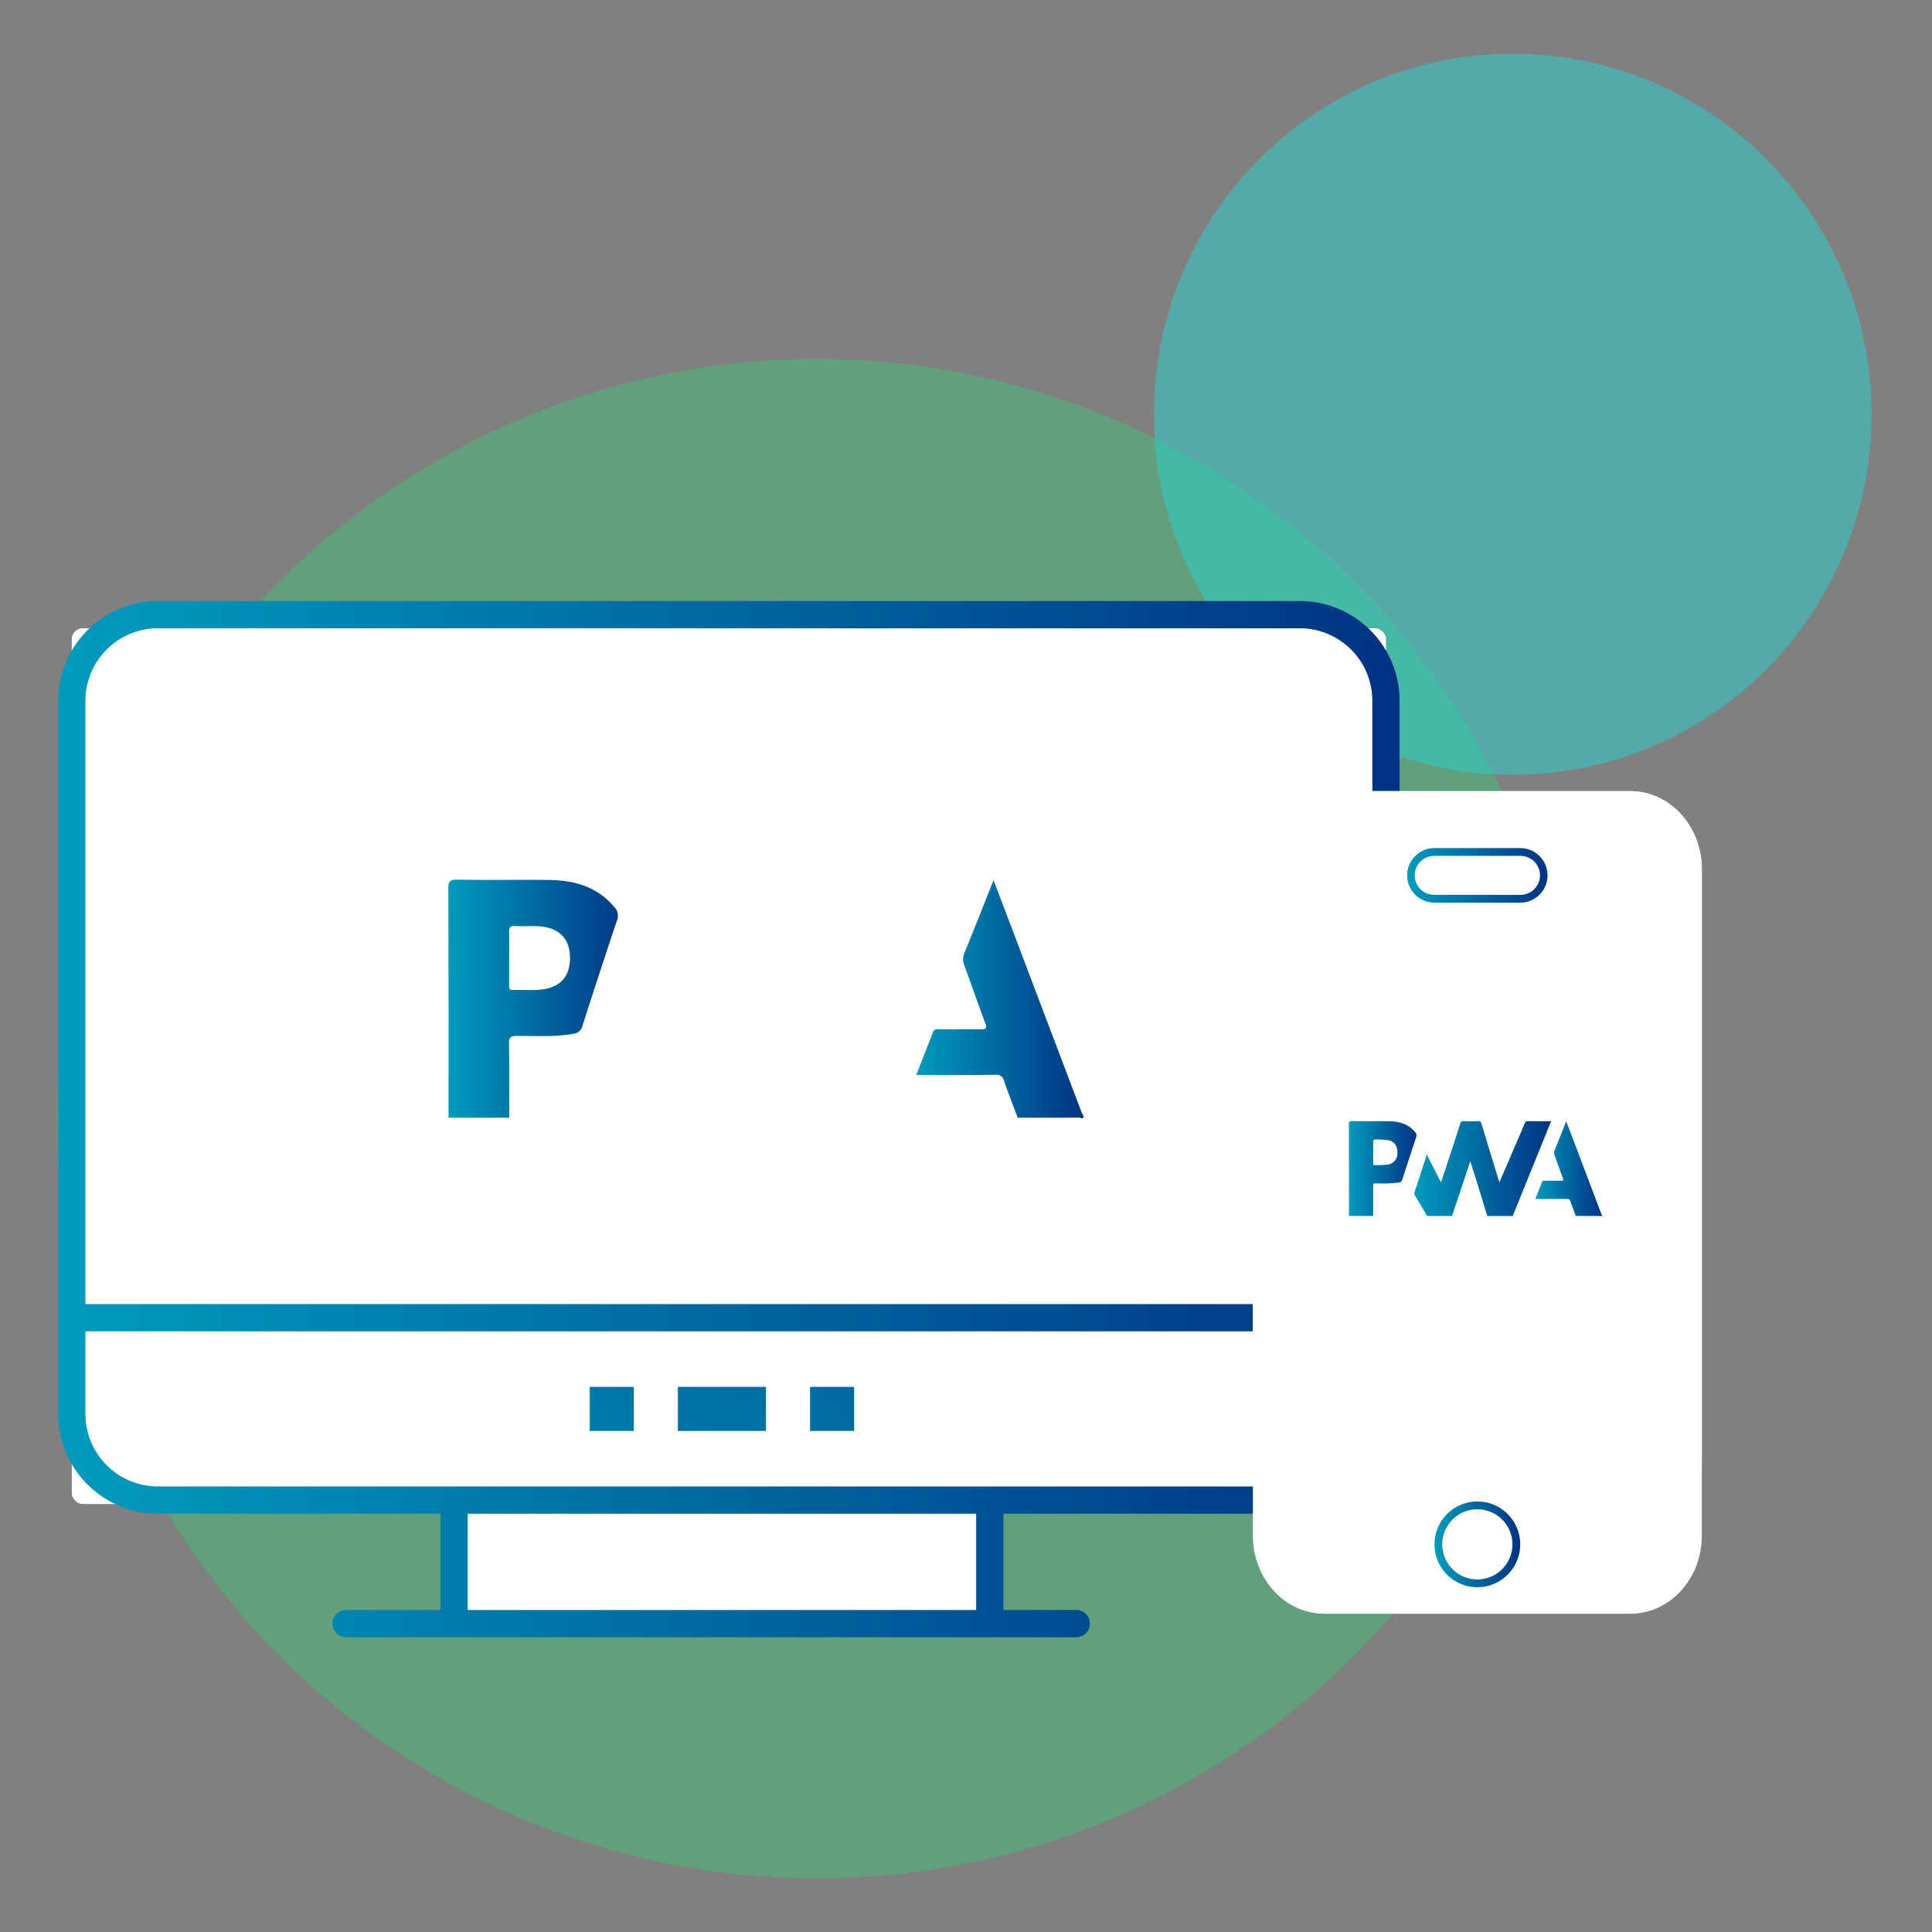 <svg xmlns="http://www.w3.org/2000/svg" xmlns:xlink="http://www.w3.org/1999/xlink" width="576" height="576" viewBox="0 0 576 576"><rect x="0" y="0" width="576" height="576" fill="#808080" stroke="none"/><defs><linearGradient id="linear-gradient" x1="-8.451" y1="7.977" x2="17.759" y2="-13.918" gradientUnits="objectBoundingBox"><stop offset="0" stop-color="#009bbc"/><stop offset="1" stop-color="#003383"/></linearGradient><linearGradient id="linear-gradient-2" x1="-4.712" y1="9.207" x2="8.394" y2="-12.688" xlink:href="#linear-gradient"/><linearGradient id="linear-gradient-3" x1="-11.396" y1="10.437" x2="14.814" y2="-11.458" xlink:href="#linear-gradient"/><linearGradient id="linear-gradient-4" x1="0" y1=".5" x2="1" y2=".5" xlink:href="#linear-gradient"/><linearGradient id="linear-gradient-7" x1="0" y1=".5" x2="1" y2=".5" xlink:href="#linear-gradient"/><linearGradient id="linear-gradient-8" x1="0" y1=".5" x2="1" y2=".5" xlink:href="#linear-gradient"/><linearGradient id="linear-gradient-9" x1="0" y1=".5" x2="1" y2=".5" xlink:href="#linear-gradient"/><linearGradient id="linear-gradient-11" x1="0" y1=".5" x2="1" y2=".5" xlink:href="#linear-gradient"/><linearGradient id="linear-gradient-12" x1="0" y1=".5" x2="1" y2=".5" xlink:href="#linear-gradient"/><linearGradient id="linear-gradient-13" x1="0" y1=".5" x2="1" y2=".5" xlink:href="#linear-gradient"/><clipPath id="clip-Mesa_de_trabajo_2"><rect width="576" height="576"/></clipPath></defs><g id="Mesa_de_trabajo_2" data-name="Mesa de trabajo &#8211; 2" clip-path="url(#clip-Mesa_de_trabajo_2)"><g id="Grupo_1415" data-name="Grupo 1415" transform="translate(271.116 -1050.938)"><g id="Grupo_1414" data-name="Grupo 1414" transform="translate(-254.116 1066.938)"><circle id="Elipse_41" data-name="Elipse 41" cx="226.5" cy="226.5" r="226.5" transform="translate(0 91)" fill="rgba(67,192,119,0.5)"/><ellipse id="Elipse_42" data-name="Elipse 42" cx="107" cy="107.5" rx="107" ry="107.5" transform="translate(327)" fill="rgba(43,211,211,0.5)"/></g><g id="Grupo_1413" data-name="Grupo 1413" transform="translate(-253.775 1230.124)"><g id="Grupo_1366" data-name="Grupo 1366" transform="translate(0 0)"><rect id="Rect&#225;ngulo_164" data-name="Rect&#225;ngulo 164" width="159.724" height="33.189" transform="translate(118.032 270.212)" fill="#fff"/><rect id="Rect&#225;ngulo_165" data-name="Rect&#225;ngulo 165" width="391.809" height="261.089" rx="3.217" transform="translate(4.064 8.126)" fill="#fff"/><rect id="Rect&#225;ngulo_166" data-name="Rect&#225;ngulo 166" width="13.137" height="13.137" transform="translate(158.481 234.291)" fill="url(#linear-gradient)"/><rect id="Rect&#225;ngulo_167" data-name="Rect&#225;ngulo 167" width="26.275" height="13.137" transform="translate(184.756 234.291)" fill="url(#linear-gradient-2)"/><rect id="Rect&#225;ngulo_168" data-name="Rect&#225;ngulo 168" width="13.137" height="13.137" transform="translate(224.168 234.291)" fill="url(#linear-gradient-3)"/><path id="Trazado_1272" data-name="Trazado 1272" d="M748.992 23.121H408.537A29.772 29.772.0 00378.8 52.862V265.489a29.77 29.77.0 0029.741 29.733h84.228v28.71H464.633a4.062 4.062.0 100 8.124h217.7a4.062 4.062.0 100-8.124H660.613v-28.71h88.38a29.768 29.768.0 0029.733-29.733V52.862A29.77 29.77.0 00748.992 23.121zM408.537 31.245H748.992A21.638 21.638.0 01770.6 52.862V232.733H386.92V52.862a21.645 21.645.0 0121.617-21.617zM652.489 323.932h-151.6v-28.71h151.6zm96.5-36.834H408.537a21.638 21.638.0 01-21.618-21.609V240.857H770.6v24.632A21.631 21.631.0 01748.992 287.1z" transform="translate(-378.796 -23.121)" fill="url(#linear-gradient-4)"/></g><g id="Grupo_1367" data-name="Grupo 1367" transform="translate(116.325 83.073)"><path id="Trazado_1273" data-name="Trazado 1273" d="M408.714 104.317c-3.038-5.151-6.028-10.325-9.163-15.419-.731-1.178-.333-2.1-.009-3.111 2.925-8.993 5.882-17.97 8.969-27.394l10.561 20.74c1.462-4.354 2.786-8.238 4.07-12.137C426.6 56.467 430.1 45.955 433.436 35.4c.528-1.649 1.243-2.088 2.867-2.031 3.445.114 6.9.146 10.333-.016 1.731-.081 2.356.552 2.827 2.1 4.135 13.786 8.351 27.556 12.544 41.318.2.65.438 1.292.78 2.307 3.1-7.173 6.061-14.038 9.01-20.911 3.3-7.669 6.6-15.338 9.854-23.031.471-1.1.878-1.8 2.323-1.779 5.687.1 11.373.041 17.474.041-1.747 4.338-3.412 8.473-5.086 12.592q-11.613 28.673-23.234 57.346a6.652 6.652.0 00-.252.975H453.729q-3.509-11.442-7.035-22.893c-1.812-5.849-3.664-11.682-5.687-18.108l-13.665 41z" transform="translate(-350.207 -33.337)" fill="url(#linear-gradient-4)"/><path id="Trazado_1274" data-name="Trazado 1274" d="M393.164 104.327c0-22.755.024-45.51-.049-68.265-.008-2.015.292-2.754 2.575-2.713 9.131.154 18.262-.008 27.385.089 7.58.081 14.452 1.974 19.546 8.108a3.63 3.63.0 01.78 3.908q-5.227 15.634-10.26 31.326a3.074 3.074.0 01-2.729 2.51c-5.565.991-11.162.634-16.744.634-1.827.0-2.51.292-2.469 2.34.154 7.352.065 14.712.073 22.064zm18.092-47.793v8.205c0 .78-.105 1.576 1.113 1.519 3.428-.171 6.881.333 10.285-.471 4.232-1.007 6.531-3.883 6.71-8.5.179-4.988-1.9-8.254-6.1-9.5-3.363-1-6.84-.39-10.252-.617-1.592-.114-1.828.585-1.779 1.925C411.321 51.578 411.256 54.056 411.256 56.534z" transform="translate(-393.115 -33.347)" fill="url(#linear-gradient-4)"/><path id="Trazado_1275" data-name="Trazado 1275" d="M440.533 104.176c-1.373-3.672-2.811-7.32-4.079-11.016a2.249 2.249.0 00-2.575-1.779c-7.75.081-15.5.041-23.592.041 1.73-4.427 3.363-8.611 5.013-12.787.414-1.056 1.373-.837 2.209-.837 4.054-.008 8.1-.041 12.153.016 1.495.024 1.746-.366 1.219-1.779-2.145-5.752-4.16-11.56-6.272-17.328a4.6 4.6.0 01.024-3.623c2.876-7 5.638-14.054 8.7-21.715 2.039 5.362 3.867 10.139 5.679 14.924q10.333 27.272 20.675 54.552a5.449 5.449.0 00.5.821c-.041 1.137-.9.471-1.292.479C452.775 104.192 446.658 104.176 440.533 104.176z" transform="translate(-270.784 -33.196)" fill="url(#linear-gradient-7)"/></g><g id="Grupo_1385" data-name="Grupo 1385" transform="translate(353.868 54.363)"><g id="Grupo_1371" data-name="Grupo 1371" transform="translate(2.323 2.323)"><g id="Grupo_1370" data-name="Grupo 1370"><g id="Grupo_1369" data-name="Grupo 1369"><g id="Grupo_1368" data-name="Grupo 1368"><path id="Trazado_1276" data-name="Trazado 1276" d="M443.885 33.633h91.353c11.69.0 21.252 10.464 21.252 23.242V255.634c0 12.787-9.561 23.242-21.252 23.242H443.885c-11.682.0-21.244-10.455-21.244-23.242V56.875C422.641 44.1 432.2 33.633 443.885 33.633z" transform="translate(-422.641 -33.633)" fill="#fff"/></g></g></g></g><g id="Grupo_1375" data-name="Grupo 1375" transform="translate(56.461 214.096)"><g id="Grupo_1374" data-name="Grupo 1374"><g id="Grupo_1373" data-name="Grupo 1373"><g id="Grupo_1372" data-name="Grupo 1372"><circle id="Elipse_44" data-name="Elipse 44" cx="11.623" cy="11.623" r="11.623" transform="translate(1.161 1.16)" fill="#fff"/><path id="Trazado_1277" data-name="Trazado 1277" d="M442.092 85.267a12.783 12.783.0 1112.779-12.779A12.8 12.8.0 01442.092 85.267zm0-23.242a10.46 10.46.0 1010.455 10.464A10.478 10.478.0 00442.092 62.024z" transform="translate(-429.305 -59.701)" fill="url(#linear-gradient-8)"/></g></g></g></g><g id="Grupo_1379" data-name="Grupo 1379" transform="translate(2.323 2.323)"><g id="Grupo_1378" data-name="Grupo 1378"><g id="Grupo_1377" data-name="Grupo 1377"><g id="Grupo_1376" data-name="Grupo 1376"><path id="Trazado_1278" data-name="Trazado 1278" d="M535.238 33.633H443.885c-11.682.0-21.244 10.464-21.244 23.242V234.016H556.49V56.875C556.49 44.1 546.928 33.633 535.238 33.633z" transform="translate(-422.641 -33.633)" fill="#fff"/></g></g></g></g><g id="Grupo_1384" data-name="Grupo 1384" transform="translate(48.321 19.294)"><g id="Grupo_1383" data-name="Grupo 1383"><g id="Grupo_1382" data-name="Grupo 1382"><g id="Grupo_1381" data-name="Grupo 1381"><g id="Grupo_1380" data-name="Grupo 1380"><path id="Trazado_1279" data-name="Trazado 1279" d="M460.99 49.814H435.424a6.974 6.974.0 110-13.949H460.99a6.974 6.974.0 110 13.949z" transform="translate(-427.284 -34.703)" fill="#fff"/><path id="Trazado_1280" data-name="Trazado 1280" d="M462.009 51.994H436.443a8.136 8.136.0 110-16.272h25.566a8.136 8.136.0 110 16.272zM436.443 38.045a5.813 5.813.0 100 11.625h25.566a5.813 5.813.0 100-11.625z" transform="translate(-428.303 -35.722)" fill="url(#linear-gradient-9)"/></g></g></g></g></g><path id="Trazado_1281" data-name="Trazado 1281" d="M537.275 33.347H445.922c-13 0-23.567 11.471-23.567 25.566V257.671c0 14.1 10.569 25.574 23.567 25.574h91.353c13 0 23.576-11.471 23.576-25.574V58.913c0-14.095-10.578-25.566-23.576-25.566zm-91.353 4.647h91.353c10.439.0 18.921 9.391 18.921 20.919V233.56H427V58.913C427 47.385 435.491 37.994 445.922 37.994zm91.353 240.6H445.922c-10.432.0-18.921-9.383-18.921-20.919v-19.46H556.2v19.457C556.2 269.207 547.714 278.59 537.275 278.59z" transform="translate(-422.355 -33.347)" fill="url(#linear-gradient-4)"/></g><g id="Grupo_1386" data-name="Grupo 1386" transform="translate(384.82 155.056)"><path id="Trazado_1282" data-name="Trazado 1282" d="M432.382 73.318c-1.21-2.047-2.4-4.119-3.656-6.142a1.318 1.318.0 010-1.243c1.17-3.583 2.348-7.165 3.575-10.918l4.208 8.27c.585-1.739 1.113-3.282 1.625-4.842 1.373-4.192 2.771-8.384 4.1-12.592a.959.959.0 011.138-.8c1.373.041 2.754.057 4.127-.008.683-.032.934.219 1.121.837 1.65 5.5 3.331 10.983 5 16.467.081.26.179.52.317.918 1.227-2.86 2.413-5.589 3.591-8.327 1.316-3.063 2.632-6.117 3.924-9.18.187-.447.35-.723.926-.715 2.267.041 4.533.016 6.962.016-.7 1.73-1.357 3.38-2.023 5.021q-4.63 11.43-9.261 22.852a3.448 3.448.0 00-.1.39h-7.636c-.934-3.038-1.86-6.085-2.8-9.123-.723-2.332-1.463-4.655-2.267-7.214l-5.443 16.337z" transform="translate(-409.066 -45.03)" fill="url(#linear-gradient-11)"/><path id="Trazado_1283" data-name="Trazado 1283" d="M426.181 73.323q0-13.6-.016-27.207c-.008-.8.113-1.1 1.023-1.08 3.64.065 7.279.0 10.919.041 3.014.032 5.76.78 7.783 3.225a1.441 1.441.0 01.317 1.56q-2.083 6.227-4.094 12.486a1.218 1.218.0 01-1.089 1 37.377 37.377.0 01-6.67.252c-.731.0-1 .122-.983.934.057 2.925.024 5.857.024 8.79zM433.4 54.28v3.266c0 .309-.041.626.439.609a22.372 22.372.0 004.1-.195 3.276 3.276.0 002.672-3.38c.073-1.99-.755-3.29-2.429-3.786a18.623 18.623.0 00-4.087-.252c-.634-.041-.731.236-.706.772C433.42 52.3 433.4 53.289 433.4 54.28z" transform="translate(-426.165 -45.035)" fill="url(#linear-gradient-12)"/><path id="Trazado_1284" data-name="Trazado 1284" d="M445.064 73.265c-.544-1.462-1.121-2.916-1.625-4.387a.889.889.0 00-1.024-.707c-3.087.033-6.182.008-9.407.008.691-1.763 1.341-3.428 2-5.094.171-.422.552-.333.886-.333 1.608.0 3.225-.016 4.842.008.593.008.69-.146.488-.707-.862-2.3-1.657-4.606-2.5-6.905a1.863 1.863.0 01.008-1.446c1.145-2.795 2.25-5.6 3.469-8.66.813 2.145 1.544 4.046 2.267 5.955L452.7 72.737a1.545 1.545.0 00.2.325c-.016.455-.366.187-.52.195C449.946 73.273 447.509 73.265 445.064 73.265z" transform="translate(-377.416 -44.977)" fill="url(#linear-gradient-13)"/></g></g></g></g></svg>